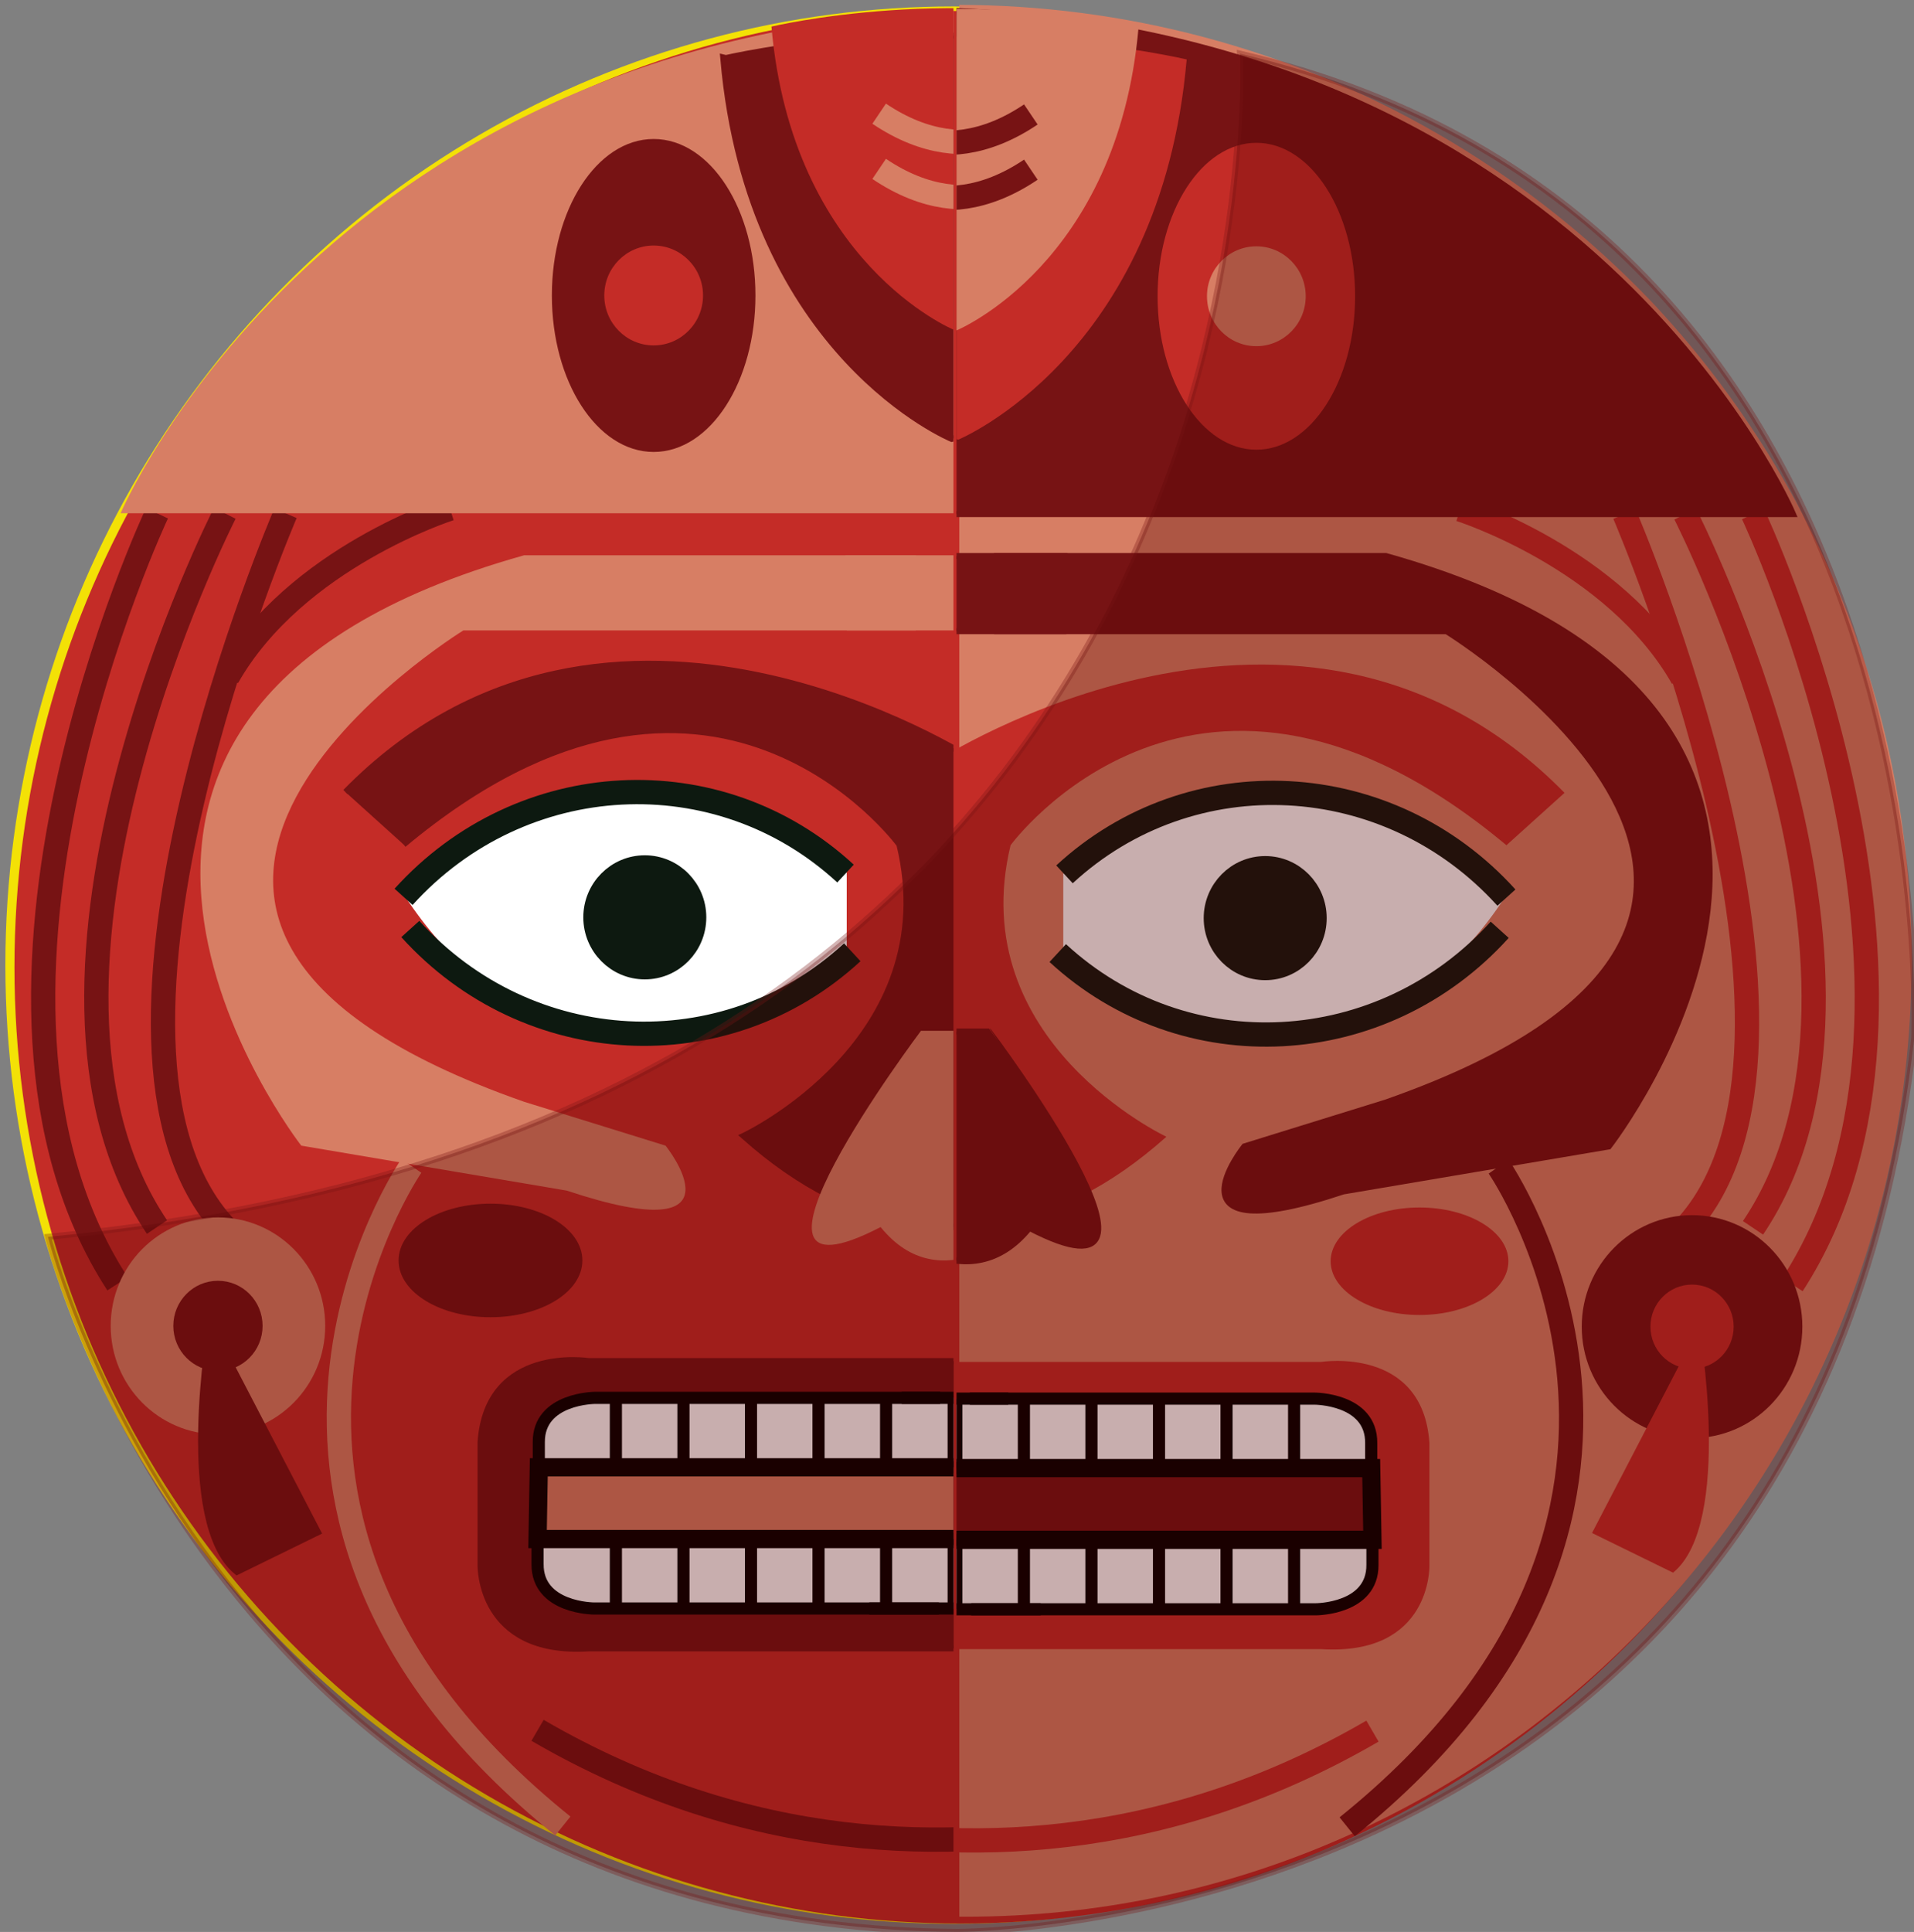 <?xml version="1.0" encoding="utf-8"?>
<!-- Generator: Adobe Illustrator 15.1.0, SVG Export Plug-In . SVG Version: 6.00 Build 0)  -->
<!DOCTYPE svg PUBLIC "-//W3C//DTD SVG 1.1//EN" "http://www.w3.org/Graphics/SVG/1.1/DTD/svg11.dtd">
<svg version="1.1" id="Layer_2" xmlns="http://www.w3.org/2000/svg" xmlns:xlink="http://www.w3.org/1999/xlink" x="0px" y="0px"
	 width="315.487px" height="318.385px" viewBox="0 0 315.487 318.385" enable-background="new 0 0 315.487 318.385"
	 xml:space="preserve">
<rect x="0" y="0" width="315.487" height="318.385" fill="#808080" stroke="none"/>
<g>
	<defs>
		<circle id="SVGID_1_" cx="157.744" cy="159.193" r="158.39"/>
	</defs>
	<clipPath id="SVGID_2_">
		<use xlink:href="#SVGID_1_"  overflow="visible"/>
	</clipPath>
	<g clip-path="url(#SVGID_2_)">
		
			<ellipse fill="none" stroke="#F3E106" stroke-width="3" stroke-miterlimit="10" cx="157.162" cy="159.057" rx="154.778" ry="156.496"/>
		<ellipse fill="#C42C27" cx="158.245" cy="159.402" rx="155.862" ry="157.592"/>
		<g>
			<defs>
				<rect id="SVGID_3_" x="158.119" y="-36.5" width="209.341" height="398.561"/>
			</defs>
			<clipPath id="SVGID_4_">
				<use xlink:href="#SVGID_3_"  overflow="visible"/>
			</clipPath>
			<path clip-path="url(#SVGID_4_)" fill="#D77E64" d="M315.093,158.277c0-87.037-69.782-157.593-155.861-157.593
				C73.152,0.685,3.37,71.24,3.37,158.277c0,87.033,69.782,157.592,155.862,157.592
				C245.311,315.869,315.093,245.311,315.093,158.277z"/>
		</g>
		<g>
			<defs>
				<rect id="SVGID_5_" x="157.667" y="-73.632" width="201.545" height="436.603"/>
			</defs>
			<clipPath id="SVGID_6_">
				<use xlink:href="#SVGID_5_"  overflow="visible"/>
			</clipPath>
			<g clip-path="url(#SVGID_6_)">
				<path fill="#FFFFFF" d="M64.943,148.928c0,0,31.3-34.016,72.846-3.837l-0.004,12.974
					C137.785,158.064,93.793,192.837,64.943,148.928z"/>
				<path fill="#FFFFFF" d="M248.104,147.802c0,0-31.299-34.017-72.843-3.837l0.003,12.974
					C175.264,156.938,219.253,191.711,248.104,147.802z"/>
				<path fill="none" stroke="#0D1910" stroke-width="4" stroke-miterlimit="10" d="M248.307,147.926
					c-19.363-21.428-51.944-23.144-72.845-3.835"/>
				
					<ellipse fill="#0D1910" stroke="#0D1910" stroke-width="4" stroke-miterlimit="10" cx="208.544" cy="151.305" rx="8.137" ry="8.227"/>
				<path fill="none" stroke="#0D1910" stroke-width="4" stroke-miterlimit="10" d="M65.146,149.054
					c19.361-21.43,51.944-23.146,72.845-3.838"/>
				<path fill="none" stroke="#0D1910" stroke-width="4" stroke-miterlimit="10" d="M65.143,154.351
					c19.361,21.429,51.941,23.146,72.845,3.839"/>
				
					<ellipse fill="#0D1910" stroke="#0D1910" stroke-width="4" stroke-miterlimit="10" cx="103.796" cy="152.43" rx="8.136" ry="8.229"/>
				<path fill="#C42C27" d="M257.883,130.66c-43.427-44.285-103.557-5.25-103.557-5.25c-63.041-34.902-94.649,6.377-94.649,6.377
					l5.466,8.633c0,0,46.869-43.535,80.274,0c0,0,16.115,32.277-24.232,46.913c0,0,33.29,33.776,71.074,0
					c0,0-33.479-15.716-25.685-48.039c0,0,30.961-42.409,81.733,0"/>
				<g>
					<g>
						<path fill="#771314" stroke="#771314" stroke-miterlimit="10" d="M169.676,202.346c-10.021,12.383-23.146,0-23.146,0
							c-28.951,15.01,6.652-32.343,6.652-32.343h9.841C163.024,170.003,198.627,217.355,169.676,202.346"/>
					</g>
				</g>
				<path fill="#F3E106" d="M153.183,104.018H78.607c0,0-76.833,47.287,10.021,77.686l23.304,7.225c0,0,14.14,17.545-16.272,7.412
					l-43.776-7.412c0,0-55.676-71.4,36.745-97.294h64.584"/>
				<path fill="#771314" stroke="#771314" stroke-miterlimit="10" d="M163.872,104.018h74.574c0,0,76.831,47.287-10.02,77.686
					l-23.303,7.225c0,0-14.143,17.545,16.271,7.412l43.774-7.412c0,0,55.676-71.4-36.743-97.294H163.84"/>
				<polygon fill="#771314" stroke="#771314" stroke-miterlimit="10" points="147.646,104.018 175.261,104.018 175.466,91.634 
					139.849,91.634 				"/>
				<path fill="none" stroke="#C42C27" stroke-width="4" stroke-miterlimit="10" d="M27.425,84.711c0,0-37.471,79.293-6.505,126.986
					"/>
				<path fill="none" stroke="#C42C27" stroke-width="4" stroke-miterlimit="10" d="M38.599,84.711c0,0-38.975,76.35-11.174,117.635
					"/>
				<path fill="none" stroke="#C42C27" stroke-width="4" stroke-miterlimit="10" d="M48.607,84.711
					c0,0-37.768,87.609-10.008,117.635"/>
				<path fill="none" stroke="#C42C27" stroke-width="4" stroke-miterlimit="10" d="M288.95,84.711c0,0,37.467,79.293,6.506,126.986
					"/>
				<path fill="none" stroke="#C42C27" stroke-width="4" stroke-miterlimit="10" d="M277.776,84.711
					c0,0,38.973,76.35,11.174,117.635"/>
				<path fill="none" stroke="#C42C27" stroke-width="4" stroke-miterlimit="10" d="M267.763,84.711
					c0,0,37.772,87.609,10.013,117.635"/>
				<ellipse fill="#06AD79" cx="34.281" cy="218.631" rx="17.68" ry="17.875"/>
				<ellipse fill="#F3E106" cx="34.282" cy="218.631" rx="6.857" ry="6.934"/>
				<path fill="#F3E106" d="M34.282,218.631c0,0-5.626,32.439,4.317,40.541l13.362-6.538L34.282,218.631z"/>
				<ellipse fill="#771314" stroke="#771314" stroke-miterlimit="10" cx="278.902" cy="218.631" rx="17.681" ry="17.875"/>
				<ellipse fill="#C42C27" cx="278.903" cy="218.631" rx="6.858" ry="6.934"/>
				<path fill="#C42C27" d="M280.094,218.631c0,0,5.626,32.439-4.321,40.541l-13.357-6.538L280.094,218.631z"/>
				<path fill="none" stroke="#C42C27" stroke-width="4" stroke-miterlimit="10" d="M75.267,84.711c0,0-25.455,8.055-36.667,27.755"
					/>
				<path fill="none" stroke="#C42C27" stroke-width="4" stroke-miterlimit="10" d="M240.663,83.948c0,0,25.456,8.056,36.666,27.756
					"/>
				<path fill="#771314" stroke="#771314" stroke-miterlimit="10" d="M22.033,84.711h273.5c0,0-34.384-80.669-142.357-83.035
					C153.175,1.676,66.787,2.354,22.033,84.711z"/>
				<ellipse fill="#06AD79" cx="108.247" cy="48.822" rx="16.278" ry="25.288"/>
				<path fill="#C42C27" d="M223.365,48.822c0,13.966-7.29,25.289-16.277,25.289c-8.991,0-16.279-11.323-16.279-25.289
					c0-13.965,7.288-25.287,16.279-25.287C216.075,23.535,223.365,34.857,223.365,48.822z"/>
				<ellipse fill="#3467B1" cx="108.248" cy="48.822" rx="8.14" ry="8.229"/>
				<ellipse fill="#D77E64" cx="207.085" cy="48.822" rx="8.138" ry="8.229"/>
				<path fill="#C42C27" d="M117.446,11.043c0,0,11.175,54.314,40.512,61.412c0,0,33.375-13.759,37.643-62.656
					C195.6,9.799,156.561,0.446,117.446,11.043z"/>
				<path fill="#D77E64" d="M125.375,5.502c0,0,8.909,43.293,32.293,48.95c0,0,26.601-10.967,30.001-49.941
					C187.668,4.511,156.552-2.945,125.375,5.502z"/>
				<path fill="none" stroke="#771314" stroke-width="4" stroke-miterlimit="10" d="M143.192,27.962c0,0,11.132,10.513,26.722,0"/>
				<path fill="none" stroke="#771314" stroke-width="4" stroke-miterlimit="10" d="M143.192,18.861c0,0,11.132,10.514,26.722,0"/>
				<path fill="#C54229" d="M92.141,207.85c0,4.891-6.556,8.857-14.647,8.857c-8.087,0-14.646-3.967-14.646-8.857
					c0-4.893,6.558-8.857,14.646-8.857C85.585,198.992,92.141,202.957,92.141,207.85z"/>
				<path fill="#C42C27" d="M219.334,207.85c0,4.891,6.561,8.857,14.646,8.857c8.089,0,14.648-3.967,14.648-8.857
					c0-4.893-6.56-8.857-14.648-8.857C225.895,198.992,219.334,202.957,219.334,207.85z"/>
				<path fill="none" stroke="#0D1910" stroke-width="4" stroke-miterlimit="10" d="M247.197,153.225
					c-19.362,21.43-51.943,23.146-72.846,3.839"/>
				<path fill="#C42C27" d="M157.636,224.438h60.156c0,0,16.705-2.647,17.819,13.336v20.271c0,0,0.362,14.854-17.819,13.729h-60.156
					"/>
				<path fill="#FFFFFF" stroke="#000000" stroke-width="2" stroke-miterlimit="10" d="M157.293,230.49h-56.816
					c0,0-9.392,0-9.337,7.318v4.129h134.877v-4.129c0.055-7.318-9.336-7.318-9.336-7.318h-56.818"/>
				<path fill="#FFFFFF" stroke="#000000" stroke-width="2" stroke-miterlimit="10" d="M160.069,265.207h56.815
					c0,0,9.39,0,9.338-7.318v-4.131H91.343v4.131c-0.054,7.318,9.337,7.318,9.337,7.318h56.817"/>
				
					<line fill="#FFFFFF" stroke="#000000" stroke-width="2" stroke-miterlimit="10" x1="141.5" y1="265.207" x2="171.547" y2="265.207"/>
				
					<line fill="none" stroke="#000000" stroke-width="2" stroke-miterlimit="10" x1="150.244" y1="230.49" x2="166.205" y2="230.49"/>
				
					<line fill="none" stroke="#000000" stroke-width="2" stroke-miterlimit="10" x1="157.636" y1="230.49" x2="157.636" y2="241.938"/>
				
					<line fill="none" stroke="#000000" stroke-width="2" stroke-miterlimit="10" x1="168.77" y1="230.49" x2="168.77" y2="241.938"/>
				
					<line fill="none" stroke="#000000" stroke-width="2" stroke-miterlimit="10" x1="179.906" y1="230.49" x2="179.906" y2="241.938"/>
				
					<line fill="none" stroke="#000000" stroke-width="2" stroke-miterlimit="10" x1="191.041" y1="230.49" x2="191.041" y2="241.938"/>
				
					<line fill="none" stroke="#000000" stroke-width="2" stroke-miterlimit="10" x1="202.175" y1="230.49" x2="202.175" y2="241.938"/>
				
					<line fill="none" stroke="#000000" stroke-width="2" stroke-miterlimit="10" x1="213.31" y1="230.49" x2="213.31" y2="241.938"/>
				<line fill="none" stroke="#000000" stroke-width="2" stroke-miterlimit="10" x1="146.5" y1="230.49" x2="146.5" y2="241.938"/>
				
					<line fill="none" stroke="#000000" stroke-width="2" stroke-miterlimit="10" x1="135.365" y1="230.49" x2="135.365" y2="241.938"/>
				
					<line fill="none" stroke="#000000" stroke-width="2" stroke-miterlimit="10" x1="124.231" y1="230.49" x2="124.231" y2="241.938"/>
				
					<line fill="none" stroke="#000000" stroke-width="2" stroke-miterlimit="10" x1="113.094" y1="230.49" x2="113.094" y2="241.938"/>
				
					<line fill="none" stroke="#000000" stroke-width="2" stroke-miterlimit="10" x1="101.959" y1="230.49" x2="101.959" y2="241.938"/>
				
					<line fill="none" stroke="#000000" stroke-width="2" stroke-miterlimit="10" x1="157.636" y1="253.758" x2="157.636" y2="265.205"/>
				
					<line fill="none" stroke="#000000" stroke-width="2" stroke-miterlimit="10" x1="168.77" y1="253.758" x2="168.77" y2="265.205"/>
				
					<line fill="none" stroke="#000000" stroke-width="2" stroke-miterlimit="10" x1="179.906" y1="253.758" x2="179.906" y2="265.205"/>
				
					<line fill="none" stroke="#000000" stroke-width="2" stroke-miterlimit="10" x1="191.041" y1="253.758" x2="191.041" y2="265.205"/>
				
					<line fill="none" stroke="#000000" stroke-width="2" stroke-miterlimit="10" x1="202.175" y1="253.758" x2="202.175" y2="265.205"/>
				
					<line fill="none" stroke="#000000" stroke-width="2" stroke-miterlimit="10" x1="213.31" y1="253.758" x2="213.31" y2="265.205"/>
				<line fill="none" stroke="#000000" stroke-width="2" stroke-miterlimit="10" x1="146.5" y1="253.758" x2="146.5" y2="265.205"/>
				
					<line fill="none" stroke="#000000" stroke-width="2" stroke-miterlimit="10" x1="135.365" y1="253.758" x2="135.365" y2="265.205"/>
				
					<line fill="none" stroke="#000000" stroke-width="2" stroke-miterlimit="10" x1="124.231" y1="253.758" x2="124.231" y2="265.205"/>
				
					<line fill="none" stroke="#000000" stroke-width="2" stroke-miterlimit="10" x1="113.094" y1="253.758" x2="113.094" y2="265.205"/>
				
					<line fill="none" stroke="#000000" stroke-width="2" stroke-miterlimit="10" x1="101.959" y1="253.758" x2="101.959" y2="265.205"/>
				<polygon fill="#771314" stroke="#000000" stroke-width="3" stroke-miterlimit="10" points="91.14,241.938 91.343,253.758 
					226.222,253.758 226.017,241.938 				"/>
				<path fill="none" stroke="#C42C27" stroke-width="4" stroke-miterlimit="10" d="M91.969,285.285c0,0,64.583,40.53,134.253,0"/>
				<path fill="none" stroke="#F3E106" stroke-width="4" stroke-miterlimit="10" d="M64.943,191.137c0,0-39.442,57,24.97,108.788"/>
				<path fill="none" stroke="#771314" stroke-width="4" stroke-miterlimit="10" d="M247.023,192.263
					c0,0,39.444,56.999-24.968,108.788"/>
			</g>
		</g>
		<g>
			<defs>
				<rect id="SVGID_7_" x="-44.384" y="-73.761" width="201.546" height="436.602"/>
			</defs>
			<clipPath id="SVGID_8_">
				<use xlink:href="#SVGID_7_"  overflow="visible"/>
			</clipPath>
			<g clip-path="url(#SVGID_8_)">
				<path fill="#FFFFFF" d="M249.886,148.799c0,0-31.299-34.016-72.846-3.838l0.003,12.975
					C177.043,157.936,221.035,192.707,249.886,148.799z"/>
				<path fill="#FFFFFF" d="M66.724,147.673c0,0,31.302-34.017,72.843-3.837l-0.002,12.973
					C139.565,156.809,95.576,191.582,66.724,147.673z"/>
				<path fill="none" stroke="#0D1910" stroke-width="4" stroke-miterlimit="10" d="M66.521,147.799
					c19.363-21.43,51.945-23.146,72.845-3.838"/>
				
					<ellipse fill="#0D1910" stroke="#0D1910" stroke-width="4" stroke-miterlimit="10" cx="106.284" cy="151.176" rx="8.136" ry="8.227"/>
				<path fill="none" stroke="#0D1910" stroke-width="4" stroke-miterlimit="10" d="M249.685,148.924
					c-19.363-21.43-51.944-23.146-72.848-3.837"/>
				<path fill="none" stroke="#0D1910" stroke-width="4" stroke-miterlimit="10" d="M249.687,154.221
					c-19.363,21.429-51.943,23.148-72.847,3.842"/>
				
					<ellipse fill="#0D1910" stroke="#0D1910" stroke-width="4" stroke-miterlimit="10" cx="211.034" cy="152.303" rx="8.135" ry="8.226"/>
				<path fill="#771314" stroke="#771314" stroke-miterlimit="10" d="M56.945,130.531c43.427-44.286,103.557-5.25,103.557-5.25
					c63.04-34.902,94.648,6.376,94.648,6.376l-5.464,8.634c0,0-46.871-43.535-80.277,0c0,0-16.114,32.277,24.234,46.912
					c0,0-33.288,33.777-71.075,0c0,0,33.479-15.715,25.686-48.037c0,0-30.962-42.41-81.735,0"/>
				<g>
					<path fill="#D77E64" d="M145.153,202.217c10.022,12.384,23.144,0,23.144,0c28.952,15.01-6.649-32.344-6.649-32.344h-9.844
						C151.803,169.873,116.203,217.227,145.153,202.217"/>
				</g>
				<path fill="#F3E106" d="M161.647,103.889h74.574c0,0,76.831,47.287-10.02,77.686l-23.303,7.225c0,0-14.142,17.546,16.27,7.412
					l43.776-7.412c0,0,55.677-71.4-36.743-97.295h-64.584"/>
				<path fill="#D77E64" d="M150.957,103.889H76.382c0,0-76.832,47.287,10.022,77.686l23.3,7.225c0,0,14.144,17.546-16.272,7.412
					l-43.774-7.412c0,0-55.676-71.4,36.746-97.295h64.584"/>
				<polygon fill="#D77E64" points="167.183,103.889 139.567,103.889 139.364,91.504 174.979,91.504 				"/>
				<path fill="none" stroke="#C42C27" stroke-width="4" stroke-miterlimit="10" d="M287.403,84.581
					c0,0,37.472,79.294,6.505,126.987"/>
				<path fill="none" stroke="#C42C27" stroke-width="4" stroke-miterlimit="10" d="M276.23,84.581
					c0,0,38.975,76.351,11.173,117.636"/>
				<path fill="none" stroke="#C42C27" stroke-width="4" stroke-miterlimit="10" d="M266.221,84.581
					c0,0,37.769,87.61,10.009,117.636"/>
				<path fill="none" stroke="#771314" stroke-width="4" stroke-miterlimit="10" d="M25.878,84.581c0,0-37.467,79.294-6.505,126.987
					"/>
				<path fill="none" stroke="#771314" stroke-width="4" stroke-miterlimit="10" d="M37.054,84.581
					c0,0-38.973,76.351-11.175,117.636"/>
				<path fill="none" stroke="#771314" stroke-width="4" stroke-miterlimit="10" d="M47.063,84.581c0,0-37.77,87.61-10.01,117.636"
					/>
				<ellipse fill="#06AD79" cx="280.548" cy="218.502" rx="17.68" ry="17.877"/>
				<path fill="#F3E106" d="M273.69,218.502c0-3.83,3.071-6.934,6.854-6.934c3.791,0,6.858,3.104,6.858,6.934
					c0,3.829-3.067,6.934-6.858,6.934C276.761,225.436,273.69,222.331,273.69,218.502z"/>
				<path fill="#F3E106" d="M280.544,218.502c0,0,5.629,32.439-4.314,40.541l-13.362-6.538L280.544,218.502z"/>
				<ellipse fill="#D77E64" cx="35.925" cy="218.502" rx="17.68" ry="17.877"/>
				<ellipse fill="#771314" stroke="#771314" stroke-miterlimit="10" cx="35.925" cy="218.502" rx="6.857" ry="6.934"/>
				<path fill="#771314" stroke="#771314" stroke-miterlimit="10" d="M34.734,218.502c0,0-5.625,32.439,4.32,40.541l13.361-6.538
					L34.734,218.502z"/>
				<path fill="none" stroke="#C42C27" stroke-width="4" stroke-miterlimit="10" d="M239.563,84.581c0,0,25.454,8.056,36.667,27.756
					"/>
				<path fill="none" stroke="#771314" stroke-width="4" stroke-miterlimit="10" d="M74.167,83.819c0,0-25.457,8.056-36.667,27.755"
					/>
				<path fill="#D77E64" d="M293.378,84.581H19.877c0,0,34.386-80.669,142.358-83.032C162.236,1.549,248.625,2.225,293.378,84.581z"
					/>
				<ellipse fill="#06AD79" cx="206.583" cy="48.694" rx="16.277" ry="25.287"/>
				<ellipse fill="#771314" stroke="#771314" stroke-miterlimit="10" cx="107.743" cy="48.694" rx="16.278" ry="25.288"/>
				<ellipse fill="#C42C27" cx="206.581" cy="48.693" rx="8.139" ry="8.229"/>
				<ellipse fill="#C42C27" cx="107.742" cy="48.693" rx="8.139" ry="8.229"/>
				<path fill="#771314" stroke="#771314" stroke-miterlimit="10" d="M197.383,10.913c0,0-11.177,54.315-40.514,61.413
					c0,0-33.374-13.758-37.641-62.656C119.229,9.67,158.267,0.317,197.383,10.913z"/>
				<path fill="#C42C27" d="M189.455,5.373c0,0-8.91,43.293-32.292,48.949c0,0-26.602-10.965-30.004-49.94
					C127.159,4.382,158.277-3.073,189.455,5.373z"/>
				<path fill="none" stroke="#D77E64" stroke-width="4" stroke-miterlimit="10" d="M171.636,27.833c0,0-11.132,10.513-26.723,0"/>
				<path fill="none" stroke="#D77E64" stroke-width="4" stroke-miterlimit="10" d="M171.636,18.733c0,0-11.132,10.514-26.723,0"/>
				<path fill="#C54229" d="M222.689,207.721c0,4.891,6.556,8.857,14.648,8.857c8.087,0,14.642-3.967,14.642-8.857
					c0-4.893-6.555-8.857-14.642-8.857C229.245,198.863,222.689,202.828,222.689,207.721z"/>
				<ellipse fill="#771314" stroke="#771314" stroke-miterlimit="10" cx="80.847" cy="207.721" rx="14.647" ry="8.857"/>
				<path fill="none" stroke="#0D1910" stroke-width="4" stroke-miterlimit="10" d="M67.633,153.096
					c19.359,21.428,51.943,23.146,72.845,3.839"/>
				<path fill="#771314" stroke="#771314" stroke-miterlimit="10" d="M157.193,224.311H97.035c0,0-16.705-2.648-17.818,13.336
					v20.271c0,0-0.362,14.853,17.818,13.728h60.158"/>
				<path fill="#FFFFFF" stroke="#000000" stroke-width="2" stroke-miterlimit="10" d="M157.536,230.361h56.817
					c0,0,9.392,0,9.337,7.318v4.13H88.811v-4.13c-0.054-7.318,9.337-7.318,9.337-7.318h56.818"/>
				<path fill="#FFFFFF" stroke="#000000" stroke-width="2" stroke-miterlimit="10" d="M154.762,265.078H97.945
					c0,0-9.392,0-9.338-7.318v-4.129h134.878v4.129c0.056,7.318-9.337,7.318-9.337,7.318h-56.816"/>
				
					<line fill="#FFFFFF" stroke="#000000" stroke-width="2" stroke-miterlimit="10" x1="173.332" y1="265.078" x2="143.283" y2="265.078"/>
				
					<line fill="none" stroke="#000000" stroke-width="2" stroke-miterlimit="10" x1="164.585" y1="230.361" x2="148.625" y2="230.361"/>
				
					<line fill="none" stroke="#000000" stroke-width="2" stroke-miterlimit="10" x1="157.193" y1="230.361" x2="157.193" y2="241.81"/>
				
					<line fill="none" stroke="#000000" stroke-width="2" stroke-miterlimit="10" x1="146.057" y1="230.361" x2="146.057" y2="241.81"/>
				
					<line fill="none" stroke="#000000" stroke-width="2" stroke-miterlimit="10" x1="134.921" y1="230.361" x2="134.921" y2="241.81"/>
				
					<line fill="none" stroke="#000000" stroke-width="2" stroke-miterlimit="10" x1="123.787" y1="230.361" x2="123.787" y2="241.81"/>
				
					<line fill="none" stroke="#000000" stroke-width="2" stroke-miterlimit="10" x1="112.653" y1="230.361" x2="112.653" y2="241.81"/>
				
					<line fill="none" stroke="#000000" stroke-width="2" stroke-miterlimit="10" x1="101.517" y1="230.361" x2="101.517" y2="241.81"/>
				
					<line fill="none" stroke="#000000" stroke-width="2" stroke-miterlimit="10" x1="168.33" y1="230.361" x2="168.33" y2="241.81"/>
				
					<line fill="none" stroke="#000000" stroke-width="2" stroke-miterlimit="10" x1="179.462" y1="230.361" x2="179.462" y2="241.81"/>
				
					<line fill="none" stroke="#000000" stroke-width="2" stroke-miterlimit="10" x1="190.599" y1="230.361" x2="190.599" y2="241.81"/>
				
					<line fill="none" stroke="#000000" stroke-width="2" stroke-miterlimit="10" x1="201.734" y1="230.361" x2="201.734" y2="241.81"/>
				
					<line fill="none" stroke="#000000" stroke-width="2" stroke-miterlimit="10" x1="212.867" y1="230.361" x2="212.867" y2="241.81"/>
				
					<line fill="none" stroke="#000000" stroke-width="2" stroke-miterlimit="10" x1="157.193" y1="253.631" x2="157.193" y2="265.076"/>
				
					<line fill="none" stroke="#000000" stroke-width="2" stroke-miterlimit="10" x1="146.057" y1="253.631" x2="146.057" y2="265.076"/>
				
					<line fill="none" stroke="#000000" stroke-width="2" stroke-miterlimit="10" x1="134.921" y1="253.631" x2="134.921" y2="265.076"/>
				
					<line fill="none" stroke="#000000" stroke-width="2" stroke-miterlimit="10" x1="123.787" y1="253.631" x2="123.787" y2="265.076"/>
				
					<line fill="none" stroke="#000000" stroke-width="2" stroke-miterlimit="10" x1="112.653" y1="253.631" x2="112.653" y2="265.076"/>
				
					<line fill="none" stroke="#000000" stroke-width="2" stroke-miterlimit="10" x1="101.517" y1="253.631" x2="101.517" y2="265.076"/>
				
					<line fill="none" stroke="#000000" stroke-width="2" stroke-miterlimit="10" x1="168.33" y1="253.631" x2="168.33" y2="265.076"/>
				
					<line fill="none" stroke="#000000" stroke-width="2" stroke-miterlimit="10" x1="179.462" y1="253.631" x2="179.462" y2="265.076"/>
				
					<line fill="none" stroke="#000000" stroke-width="2" stroke-miterlimit="10" x1="190.599" y1="253.631" x2="190.599" y2="265.076"/>
				
					<line fill="none" stroke="#000000" stroke-width="2" stroke-miterlimit="10" x1="201.734" y1="253.631" x2="201.734" y2="265.076"/>
				
					<line fill="none" stroke="#000000" stroke-width="2" stroke-miterlimit="10" x1="212.867" y1="253.631" x2="212.867" y2="265.076"/>
				<polygon fill="#D77E64" stroke="#000000" stroke-width="3" stroke-miterlimit="10" points="223.69,241.81 223.485,253.631 
					88.607,253.631 88.811,241.81 				"/>
				<path fill="none" stroke="#771314" stroke-width="4" stroke-miterlimit="10" d="M222.86,285.154c0,0-64.583,40.532-134.253,0"/>
				<path fill="none" stroke="#F3E106" stroke-width="4" stroke-miterlimit="10" d="M249.886,191.008c0,0,39.443,57-24.972,108.789"
					/>
				<path fill="none" stroke="#D77E64" stroke-width="4" stroke-miterlimit="10" d="M67.805,192.135
					c0,0-39.442,56.999,24.968,108.787"/>
			</g>
		</g>
	</g>
</g>
<path opacity="0.32" fill="#530000" stroke="#771314" stroke-miterlimit="10" d="M204.396,8.845c0,0,9,175.491-196.49,194.99
	c0,0,28.377,113.604,149.931,114.55c0,0,140.939,0,157.686-147.234C315.523,171.15,321.777,36.2,204.396,8.845z"/>
</svg>
